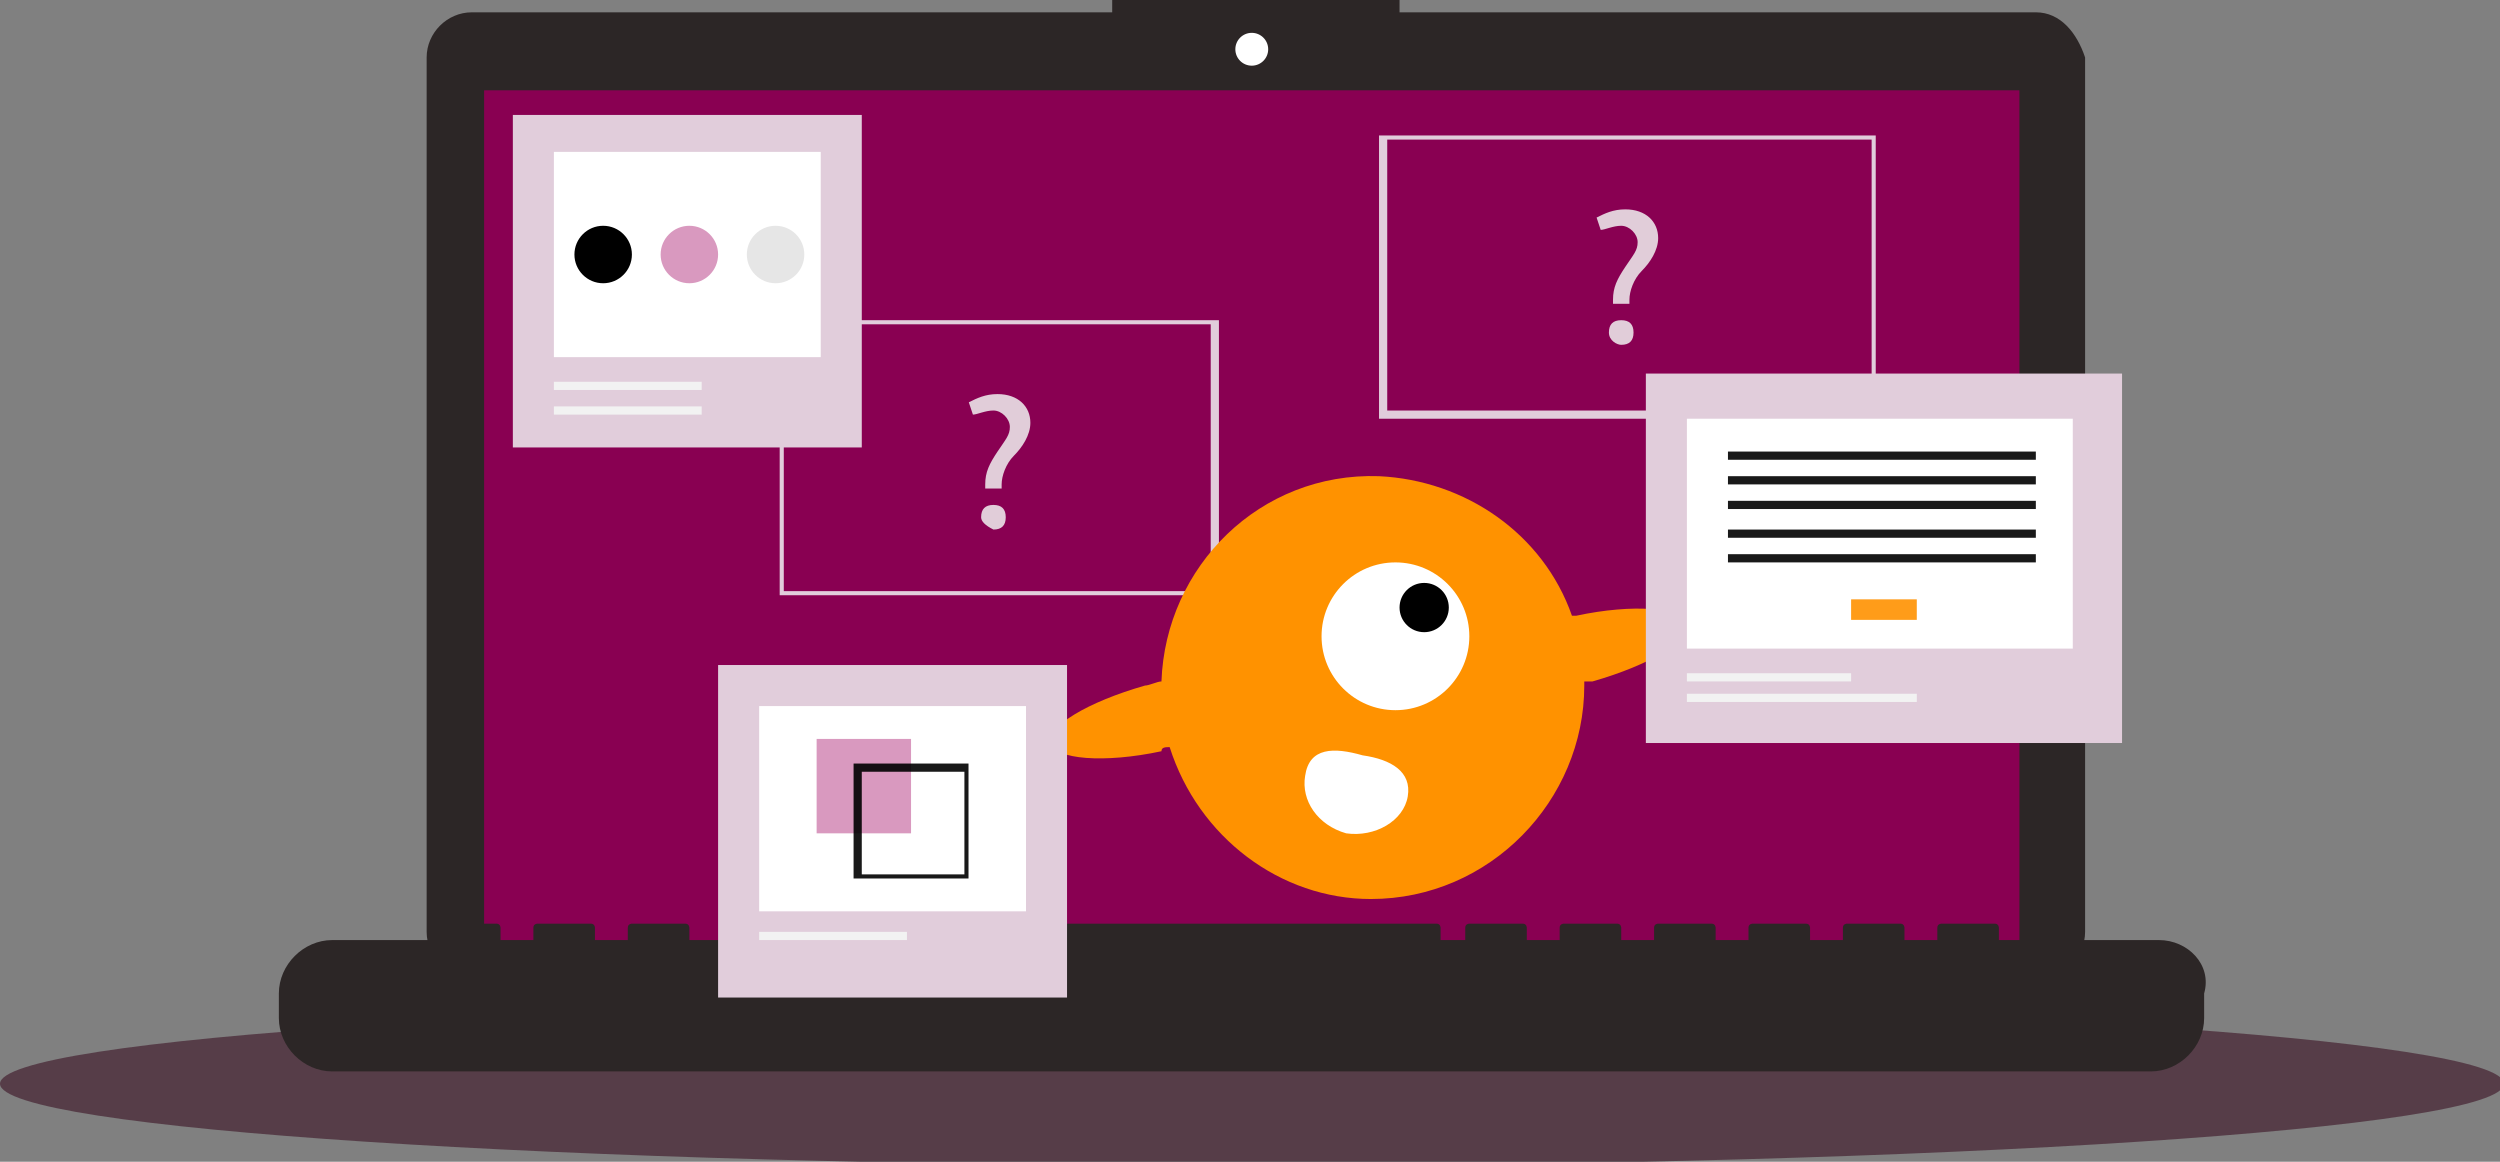 <?xml version="1.0" encoding="UTF-8"?>
<svg xmlns="http://www.w3.org/2000/svg" viewBox="0 0 60.9 28.3" xml:space="preserve">
<rect x="0" y="0" width="60.9" height="28.3" fill="#808080" stroke="none"/>
<style type="text/css">
	.st0{fill:#563D48;}
	.st1{fill:#2C2626;}
	.st2{fill:#890052;}
	.st3{fill:#FFFFFF;}
	.st4{fill:#E1CDDB;}
	.st5{fill:#FF9200;}
	.st6{fill:#F2F2F2;}
	.st7{fill:#D999BF;}
	.st8{fill:#E6E6E6;}
	.st9{opacity:0.9;enable-background:new;}
	.st10{opacity:0.9;fill:#FF9200;enable-background:new;}
	.st11{fill:#E1CDD9;}
</style>
<g id="Raggruppa_68" transform="translate(-175 -243)">
	<path id="Tracciato_385" class="st0" d="M205.5,267.4c16.8,0,30.5,0.9,30.5,2s-13.6,2-30.5,2s-30.5-0.9-30.5-2   S188.6,267.4,205.5,267.4z"></path>
	<g id="undraw_online_test_gba7" transform="translate(246.093 243)">
		<path id="Tracciato_88" class="st1" d="M-21.5,0.3H-37V0h-7v0.3h-15.6c-0.6,0-1.1,0.5-1.1,1.1v21.3c0,0.6,0.5,1.1,1.1,1.1h38.2    c0.6,0,1.1-0.5,1.1-1.1l0,0V1.4C-20.5,0.8-20.9,0.3-21.5,0.3L-21.5,0.3L-21.5,0.3z"></path>
		<rect id="Rettangolo_33" x="-59.3" y="2.2" class="st2" width="37.4" height="21.1"></rect>
		<circle id="Ellisse_12" class="st3" cx="-40.6" cy="1.2" r="0.4"></circle>
		<path id="Tracciato_90" class="st1" d="M-18.5,22.9h-3.9v-0.3c0,0,0-0.1-0.1-0.1h-1.3c0,0-0.1,0-0.1,0.1v0.3h-0.8v-0.3    c0,0,0-0.1-0.1-0.1h-1.3c0,0-0.1,0-0.1,0.1v0.3H-27v-0.3c0,0,0-0.1-0.1-0.1h-1.3c0,0-0.1,0-0.1,0.1v0.3h-0.8v-0.3    c0,0,0-0.1-0.1-0.1h-1.3c0,0-0.1,0-0.1,0.1v0.3h-0.8v-0.3c0,0,0-0.1-0.1-0.1H-33c0,0-0.1,0-0.1,0.1v0.3h-0.8v-0.3    c0,0,0-0.1-0.1-0.1h-1.3c0,0-0.1,0-0.1,0.1v0.3H-36v-0.3c0,0,0-0.1-0.1-0.1h-10.4c0,0-0.1,0-0.1,0.1v0.3h-0.8v-0.3    c0,0,0-0.1-0.1-0.1h-1.3c0,0-0.1,0-0.1,0.1v0.3h-0.8v-0.3c0,0,0-0.1-0.1-0.1h-1.3c0,0-0.1,0-0.1,0.1v0.3H-52v-0.3    c0,0,0-0.1-0.1-0.1h-1.3c0,0-0.1,0-0.1,0.1v0.3h-0.8v-0.3c0,0,0-0.1-0.1-0.1h-1.3c0,0-0.1,0-0.1,0.1v0.3h-0.8v-0.3    c0,0,0-0.1-0.1-0.1H-58c0,0-0.1,0-0.1,0.1v0.3h-0.8v-0.3c0,0,0-0.1-0.1-0.1h-1.3c0,0-0.1,0-0.1,0.1v0.3H-63    c-0.7,0-1.3,0.6-1.3,1.3v0.6c0,0.7,0.6,1.3,1.3,1.3h44.3c0.7,0,1.3-0.6,1.3-1.3v-0.6C-17.2,23.5-17.8,22.9-18.5,22.9L-18.5,22.9z"></path>
		<path id="Tracciato_91" class="st4" d="M-25.4,10.2h-12.1V3.3h12.1V10.2z M-37.3,10h11.8V3.4h-11.8V10z"></path>
		<path id="Tracciato_92" class="st4" d="M-41.4,14.5h-10.7V7.8h10.7V14.5z M-52,14.4h10.4V7.9H-52V14.4z"></path>
		<path id="Unione_1" class="st5" d="M-42.6,18.2c-0.1,0-0.2,0-0.2,0.1c-1.4,0.3-2.6,0.2-2.7-0.2s0.9-1,2.3-1.4    c0.1,0,0.3-0.1,0.4-0.1c0.1-2.8,2.4-5.1,5.3-5c2.1,0.1,4,1.4,4.7,3.4h0.1c1.4-0.3,2.6-0.2,2.7,0.2s-0.9,1-2.3,1.4    c-0.1,0-0.1,0-0.2,0v0.1c0,2.8-2.3,5.2-5.2,5.2C-39.9,21.9-41.9,20.4-42.6,18.2z"></path>
		<circle id="Ellisse_16" class="st3" cx="-37.1" cy="15.5" r="1.8"></circle>
		<circle id="Ellisse_17" cx="-36.4" cy="14.8" r="0.6"></circle>
		<path id="Tracciato_97" class="st3" d="M-39.3,18.9c-0.1,0.6,0.3,1.2,1,1.4c0.7,0.1,1.4-0.3,1.5-0.9s-0.4-0.9-1.1-1    C-38.6,18.2-39.2,18.2-39.3,18.9z"></path>
		<rect id="Rettangolo_36" x="-58.6" y="2.8" class="st4" width="8.5" height="8.1"></rect>
		<rect id="Rettangolo_37" x="-57.6" y="3.7" class="st3" width="6.5" height="5"></rect>
		<rect id="Rettangolo_38" x="-57.6" y="9.3" class="st6" width="3.6" height="0.2"></rect>
		<rect id="Rettangolo_39" x="-57.6" y="9.9" class="st6" width="3.6" height="0.2"></rect>
		<circle id="Ellisse_20" cx="-56.4" cy="6.2" r="0.7"></circle>
		<circle id="Ellisse_21" class="st7" cx="-54.3" cy="6.2" r="0.7"></circle>
		<circle id="Ellisse_22" class="st8" cx="-52.2" cy="6.2" r="0.7"></circle>
		<rect id="Rettangolo_40" x="-53.6" y="16.2" class="st4" width="8.5" height="8.1"></rect>
		<rect id="Rettangolo_41" x="-52.6" y="17.2" class="st3" width="6.5" height="5"></rect>
		<rect id="Rettangolo_42" x="-51.2" y="18" class="st7" width="2.3" height="2.3"></rect>
		<path id="Tracciato_98" class="st9" d="M-50.3,18.6v2.8h2.8v-2.8H-50.3z M-47.6,21.3h-2.5v-2.5h2.5V21.3z"></path>
		<rect id="Rettangolo_43" x="-52.6" y="22.7" class="st6" width="3.6" height="0.2"></rect>
		<rect id="Rettangolo_44" x="-31" y="9.1" class="st4" width="11.6" height="9"></rect>
		<rect id="Rettangolo_45" x="-30" y="10.2" class="st3" width="9.4" height="5.6"></rect>
		<rect id="Rettangolo_46" x="-26" y="14.6" class="st10" width="1.6" height="0.5"></rect>
		<rect id="Rettangolo_47" x="-29" y="11" class="st9" width="7.5" height="0.2"></rect>
		<rect id="Rettangolo_48" x="-29" y="11.6" class="st9" width="7.5" height="0.2"></rect>
		<rect id="Rettangolo_49" x="-29" y="12.2" class="st9" width="7.5" height="0.2"></rect>
		<rect id="Rettangolo_50" x="-29" y="12.9" class="st9" width="7.5" height="0.2"></rect>
		<rect id="Rettangolo_51" x="-29" y="13.5" class="st9" width="7.5" height="0.2"></rect>
		<rect id="Rettangolo_52" x="-30" y="16.4" class="st6" width="4" height="0.2"></rect>
		<rect id="Rettangolo_53" x="-30" y="16.9" class="st6" width="5.6" height="0.2"></rect>
		<g>
			<path class="st11" d="M-31.8,7.4l0-0.1c0-0.3,0.1-0.5,0.3-0.8c0.2-0.3,0.3-0.4,0.3-0.6c0-0.2-0.2-0.4-0.4-0.4     c-0.2,0-0.4,0.1-0.5,0.1l-0.1-0.3c0.2-0.1,0.4-0.2,0.7-0.2c0.5,0,0.8,0.3,0.8,0.7c0,0.3-0.2,0.6-0.4,0.8     c-0.2,0.2-0.3,0.5-0.3,0.7l0,0.1H-31.8z M-31.9,8.1c0-0.2,0.1-0.3,0.3-0.3s0.3,0.1,0.3,0.3c0,0.2-0.1,0.3-0.3,0.3     C-31.7,8.4-31.9,8.3-31.9,8.1z"></path>
		</g>
	</g>
	<g>
		<path class="st11" d="M199,254.9l0-0.1c0-0.3,0.1-0.5,0.3-0.8c0.2-0.3,0.3-0.4,0.3-0.6c0-0.2-0.2-0.4-0.4-0.4    c-0.2,0-0.4,0.1-0.5,0.1l-0.1-0.3c0.2-0.1,0.4-0.2,0.7-0.2c0.5,0,0.8,0.3,0.8,0.7c0,0.3-0.2,0.6-0.4,0.8c-0.2,0.2-0.3,0.5-0.3,0.7    l0,0.1H199z M198.9,255.6c0-0.2,0.1-0.3,0.3-0.3s0.3,0.1,0.3,0.3c0,0.2-0.1,0.3-0.3,0.3C199,255.8,198.9,255.7,198.9,255.6z"></path>
	</g>
</g>
</svg>